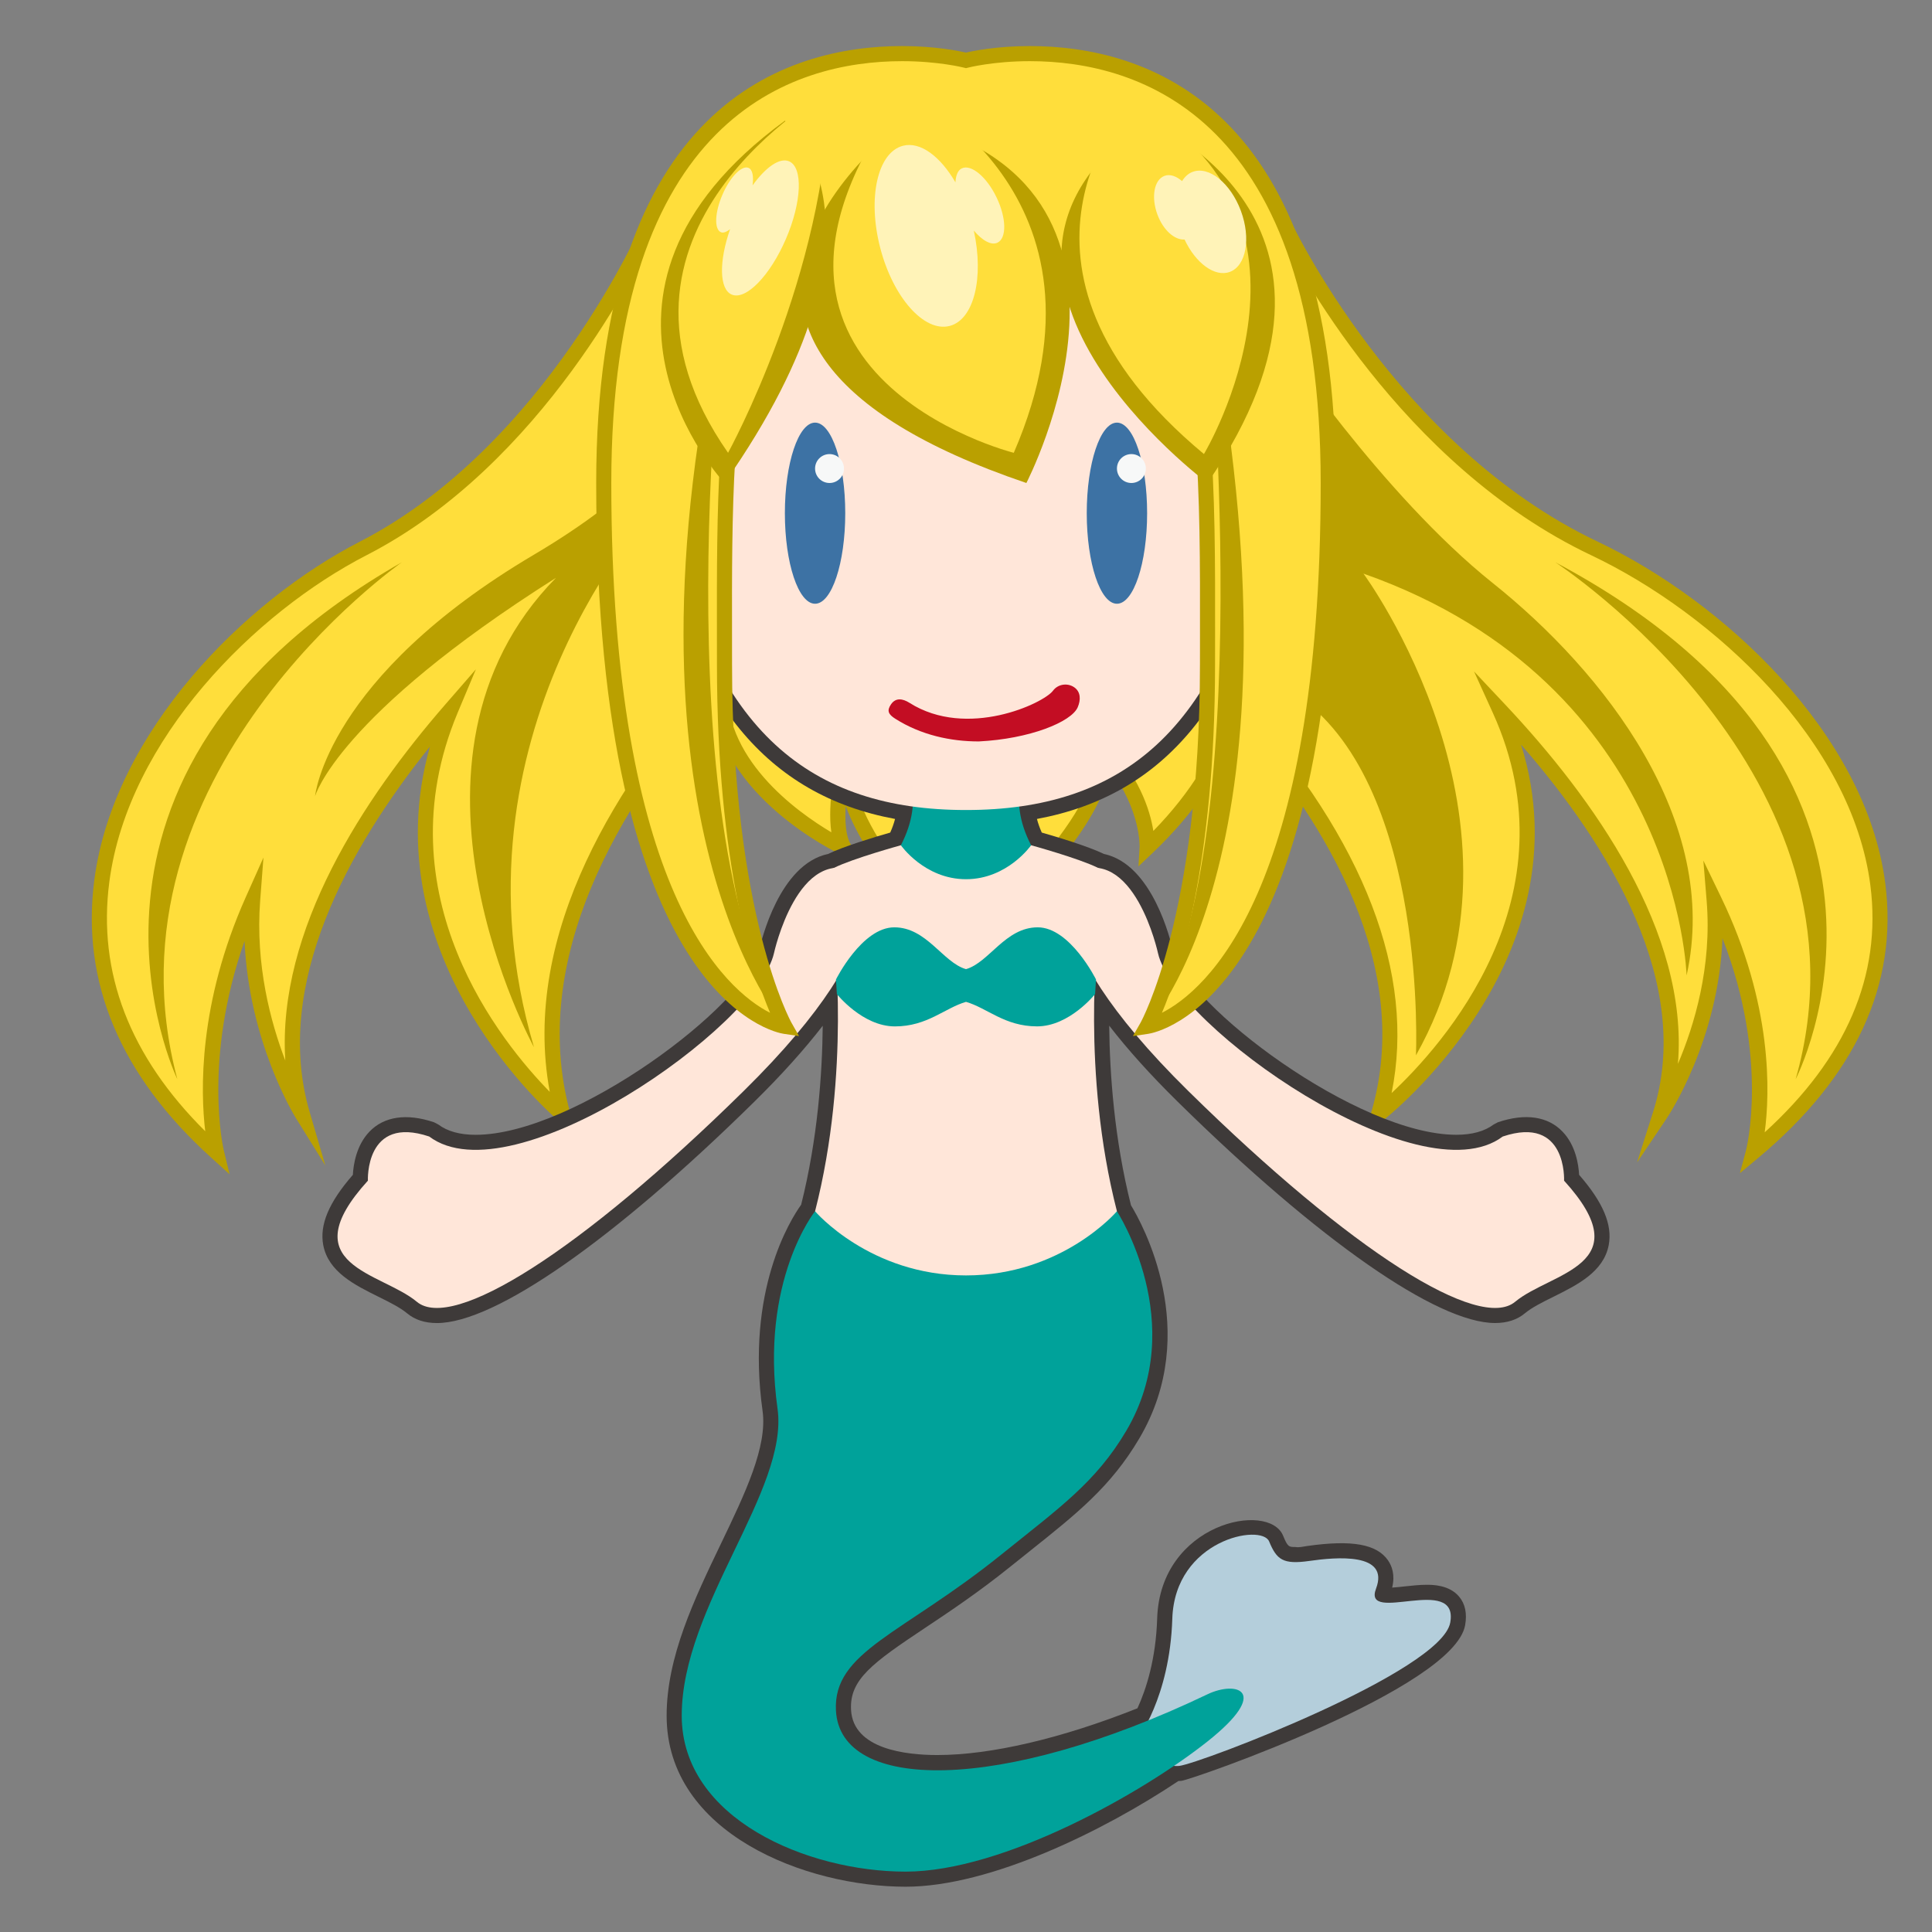 <?xml version="1.0" encoding="utf-8"?>
<!-- Generator: Adobe Illustrator 18.0.0, SVG Export Plug-In . SVG Version: 6.00 Build 0)  -->
<!DOCTYPE svg PUBLIC "-//W3C//DTD SVG 1.1//EN" "http://www.w3.org/Graphics/SVG/1.1/DTD/svg11.dtd">
<svg version="1.1" id="レイヤー_1" xmlns="http://www.w3.org/2000/svg" xmlns:xlink="http://www.w3.org/1999/xlink" x="0px"
	 y="0px" width="64px" height="64px" viewBox="0 0 64 64" style="enable-background:new 0 0 64 64;" xml:space="preserve">
<rect x="0" y="0" width="64" height="64" fill="#808080" stroke="none"/>
<g>
	<g>
		<path style="fill:#FFDE3B;" d="M52.818,18.167c-6.849-3.25-10.314-10.797-10.314-10.797H21.562
			c0,0-3.201,7.547-9.529,10.797c-6.328,3.25-13.257,12.417-4.865,20
			c0,0-0.905-3.632,1.201-8.345c-0.299,3.961,1.648,7.095,1.648,7.095
			c-1.376-4.686,1.694-9.701,4.915-13.406c-3.212,7.657,3.708,13.406,3.708,13.406
			c-1.475-5.446,1.945-10.795,5.213-14.428c-0.322,3.509,4.106,5.595,4.106,5.595
			c-0.483-0.823,0.041-3,0.041-3c-0.25,2.667,3.889,6.364,3.889,6.364
			c5.576-5.035,4.632-6.633,4.447-6.855C38.11,26.392,38,28.083,38,28.083
			c1.632-1.548,2.533-3.111,2.967-4.583c3.209,3.576,6.154,8.455,4.699,13.417
			c0,0,7.489-5.749,4.013-13.406C53.167,27.216,56.489,32.23,55,36.917
			c0,0,2.108-3.134,1.784-7.095c2.279,4.714,1.299,8.345,1.299,8.345
			C67.167,30.583,59.667,21.417,52.818,18.167z"/>
		<path style="fill:#BAA000;" d="M7.606,38.9l-0.606-0.548
			c-3.015-2.724-4.318-5.821-3.875-9.206c0.645-4.925,5.01-9.259,8.793-11.202
			c6.171-3.17,9.382-10.598,9.414-10.672l0.064-0.152h21.267l0.067,0.146
			c0.034,0.075,3.509,7.503,10.193,10.675c4.147,1.968,8.898,6.354,9.531,11.335
			c0.424,3.339-0.993,6.395-4.213,9.083l-0.605,0.505l0.204-0.762
			c0.009-0.033,0.773-3.021-0.781-7.021c-0.129,3.37-1.774,5.858-1.854,5.976
			l-0.975,1.45l0.529-1.666c1.349-4.245-1.437-8.809-4.372-12.175
			c2.23,7.119-4.498,12.394-4.57,12.449l-0.607,0.467l0.215-0.735
			c1.413-4.822-1.516-9.595-4.356-12.853c-0.534,1.517-1.508,2.952-2.898,4.271
			l-0.458,0.435L37.75,28.068c0.001-0.014,0.055-1.205-1.001-2.616
			c-0.132,1.038-1.088,2.926-4.692,6.181l-0.167,0.15l-0.167-0.149
			c-0.14-0.125-2.832-2.553-3.709-4.938c-0.029,0.502,0.001,0.987,0.161,1.261
			l0.41,0.697l-0.731-0.345c-0.175-0.083-4.028-1.936-4.256-5.152
			c-3.025,3.502-6.103,8.569-4.715,13.694l0.207,0.763l-0.607-0.505
			c-0.067-0.056-6.248-5.299-4.24-12.38c-2.693,3.361-5.223,7.894-3.983,12.117
			l0.518,1.764l-0.97-1.562c-0.072-0.115-1.564-2.557-1.707-5.875
			c-1.393,3.957-0.695,6.9-0.688,6.932L7.606,38.9z M56.426,28.506l0.583,1.207
			c1.723,3.562,1.623,6.494,1.449,7.797c2.701-2.455,3.879-5.201,3.502-8.171
			c-0.608-4.794-5.222-9.035-9.25-10.946c-6.324-3.001-9.833-9.7-10.363-10.773
			H21.725c-0.5,1.094-3.742,7.772-9.577,10.769
			c-3.671,1.886-7.905,6.077-8.526,10.823c-0.394,3.005,0.675,5.782,3.177,8.262
			c-0.157-1.317-0.234-4.225,1.342-7.754l0.586-1.312L8.618,29.84
			c-0.161,2.127,0.346,4.021,0.833,5.292c-0.278-4.329,2.616-8.709,5.292-11.786
			l1.021-1.174l-0.602,1.435c-2.543,6.064,1.478,10.96,3.05,12.562
			c-0.985-5.306,2.372-10.421,5.454-13.848l0.504-0.56l-0.069,0.75
			c-0.237,2.585,2.309,4.391,3.439,5.06c-0.146-0.991,0.17-2.359,0.215-2.546
			l0.492,0.082c-0.208,2.217,2.885,5.287,3.642,6.001
			c5.361-4.89,4.301-6.298,4.252-6.356l0.37-0.335
			c1.223,1.239,1.589,2.431,1.695,3.109c1.245-1.276,2.092-2.652,2.52-4.097
			L40.854,23l0.3,0.333c4.047,4.511,5.744,8.943,4.945,12.875
			c1.664-1.552,6.126-6.484,3.353-12.594l-0.623-1.372l1.032,1.097
			c2.922,3.104,6.084,7.536,5.722,11.904c0.541-1.27,1.131-3.214,0.952-5.401
			L56.426,28.506z"/>
	</g>
	<g>
		<path style="fill:#BAA000;" d="M5.875,35.75c0,0-4.891-10.099,7.438-17.125C13.312,18.625,3.188,25.688,5.875,35.75z"
			/>
	</g>
	<g>
		<path style="fill:#BAA000;" d="M46.905,34.96c0,0,0.401-8.773-3.814-11.835
			c-4.967-3.609-2.141-10.75-2.141-10.75l1.366-1.182c0,0,3.452,5.182,7.132,8.12
			s7.561,7.875,6.423,13c0,0-0.268-9.635-10.705-13.312C45.165,19,51.254,27.25,46.905,34.96z"
			/>
		<path style="fill:#BAA000;" d="M59.483,35.75c0,0,5.236-10.099-7.962-17.125
			C51.521,18.625,62.36,25.688,59.483,35.75z"/>
	</g>
	<path style="fill:#BAA000;" d="M23.562,11c0,0,1,3.312-5.875,7.375s-7.25,8-7.25,8s0.739-2.656,7.982-7.235
		C12.467,25.189,17.688,34.688,17.688,34.688c-3.063-10.353,4-17.884,4-17.884
		c-0.033,0.017-0.062,0.036-0.095,0.053C25.631,13.272,23.562,11,23.562,11z"/>
</g>
<g>
	<path style="fill:#3E3A39;" d="M52.31,38.917c-0.018-0.335-0.111-0.972-0.546-1.427
		c-0.481-0.506-1.228-0.624-2.144-0.314L49.48,37.25
		c-0.302,0.226-0.718,0.341-1.236,0.341c-3.269,0-8.981-4.299-9.393-6.118
		c-0.065-0.295-0.669-2.845-2.283-3.185c-0.533-0.259-1.597-0.576-2.058-0.708
		c-0.067-0.151-0.121-0.301-0.16-0.451c4.242-0.788,6.79-3.892,7.997-9.72
		c1.006-4.857,0.472-8.733-1.544-11.209C38.997,3.981,36.035,2.857,32,2.857
		s-6.997,1.125-8.803,3.342c-2.016,2.476-2.55,6.352-1.545,11.209
		c1.207,5.829,3.755,8.933,7.998,9.721c-0.039,0.149-0.092,0.299-0.16,0.451
		c-0.465,0.133-1.54,0.454-2.058,0.708c-1.614,0.339-2.218,2.89-2.282,3.182
		c-0.413,1.823-6.125,6.121-9.394,6.122h-0.001c-0.519,0-0.935-0.115-1.236-0.342
		l-0.141-0.073c-0.914-0.309-1.662-0.191-2.143,0.314
		c-0.434,0.455-0.528,1.092-0.546,1.427c-0.796,0.913-1.108,1.655-0.981,2.327
		c0.168,0.889,1.047,1.324,1.824,1.709c0.37,0.183,0.72,0.357,0.956,0.553
		c0.255,0.213,0.587,0.321,0.985,0.321c1.917,0,5.847-2.739,10.51-7.327
		c0.896-0.882,1.656-1.726,2.271-2.522c-0.016,1.594-0.167,3.751-0.715,5.929
		c-0.353,0.491-1.835,2.84-1.278,6.829c0.166,1.184-0.582,2.741-1.374,4.39
		c-0.887,1.848-1.804,3.757-1.804,5.708C22.083,60.742,26.713,62.5,30,62.5
		c2.807,0,6.584-1.863,9.035-3.501l0.099-0.006
		c0.385-0.048,9.024-3.063,9.4-5.155c0.069-0.388,0.003-0.707-0.199-0.947
		c-0.328-0.393-0.888-0.393-1.072-0.393c-0.233,0-0.489,0.027-0.735,0.054
		c-0.145,0.016-0.284,0.032-0.411,0.039c0.104-0.424-0.011-0.719-0.135-0.899
		c-0.372-0.54-1.191-0.69-2.677-0.479c-0.153,0.022-0.259,0.054-0.392,0.034
		c-0.22,0-0.255-0.002-0.409-0.376c-0.477-1.156-4.069-0.417-4.171,2.738
		c-0.042,1.348-0.362,2.344-0.653,2.98c-2.513,1-4.861,1.549-6.63,1.549
		c-1.038,0-2.789-0.194-2.858-1.498c-0.054-1.001,0.709-1.552,2.438-2.704
		c0.792-0.527,1.779-1.184,2.85-2.047l0.655-0.524
		c1.547-1.233,2.665-2.124,3.603-3.71c2.1-3.552,0.078-7.155-0.273-7.729
		c-0.552-2.187-0.704-4.351-0.721-5.949c0.617,0.798,1.377,1.642,2.273,2.523
		c4.663,4.588,8.592,7.326,10.51,7.327c0.398,0,0.73-0.108,0.985-0.321
		c0.235-0.196,0.586-0.37,0.956-0.553c0.775-0.385,1.655-0.82,1.823-1.709
		C53.418,40.572,53.105,39.83,52.31,38.917z"/>
	<path style="fill:#B4CEDB;" d="M37.664,57.634c0,0,1.086-1.384,1.17-4.009
		c0.083-2.625,2.958-3.167,3.208-2.562S42.5,51.833,43.375,51.708
		s2.667-0.292,2.208,0.917c-0.458,1.208,2.75-0.5,2.458,1.125
		c-0.292,1.625-8.273,4.66-8.97,4.747C38.375,58.583,37.664,57.634,37.664,57.634z"/>
	<path style="fill:#00A29A;" d="M40,56.125c-6.904,3.302-12.165,3.225-12.308,0.542
		c-0.104-1.958,2.204-2.531,5.474-5.167c1.911-1.54,3.129-2.388,4.141-4.099
		C39.417,43.833,37,40.125,37,40.125h-5h-5c0,0-1.838,2.287-1.243,6.541
		c0.377,2.697-3.174,6.532-3.174,10.167C22.583,60.25,26.75,62,30,62s7.875-2.625,10-4.312
		S40.958,55.667,40,56.125z"/>
	<g>
		<path style="fill:#FFE6D9;" d="M35.557,28.907c0,0-1.636,1.88,3.81,7.237
			c5.444,5.356,9.644,7.964,10.824,6.979c1.18-0.984,4.183-1.193,1.621-4.012
			c0,0,0.103-2.18-2.032-1.462c-2.75,2.064-10.87-3.646-11.419-6.07
			C38.362,31.579,37.571,27.934,35.557,28.907z"/>
		<path style="fill:#FFE6D9;" d="M28.442,28.907c0,0,1.636,1.88-3.81,7.237
			c-5.444,5.356-9.644,7.964-10.824,6.979c-1.18-0.984-4.183-1.193-1.621-4.012
			c0,0-0.103-2.18,2.032-1.462c2.75,2.064,10.87-3.646,11.419-6.07
			C25.638,31.579,26.429,27.934,28.442,28.907z"/>
	</g>
	<path style="fill:#FFE6D9;" d="M36.375,31c0.312-0.375,0.625-1.938,0-2.25S34.157,28,34.157,28
		c-1.43-0.439-2.884-0.439-4.314,0c0,0-1.593,0.438-2.218,0.75s-0.312,1.875,0,2.25
		c0,0,0.562,4.5-0.625,9.125c0,0,1.812,2.125,5,2.125s5-2.125,5-2.125C35.812,35.5,36.375,31,36.375,31z"/>
	<path style="fill:#00A29A;" d="M34.375,30.719c-1.074,0-1.608,1.166-2.375,1.385
		c-0.767-0.219-1.301-1.385-2.375-1.385s-1.933,1.729-1.933,1.729l0.031,0.483
		c0,0,0.848,1.07,1.922,1.07S31.296,33.391,32,33.188
		C32.704,33.391,33.28,34,34.354,34s1.922-1.07,1.922-1.07l0.031-0.483
		C36.308,32.448,35.449,30.719,34.375,30.719z"/>
	<path style="fill:#00A29A;" d="M34.062,25.375H32h-2.062c0,0,0.747,1-0.095,2.625
		c0,0,0.782,1.125,2.157,1.125S34.157,28,34.157,28C33.314,26.375,34.062,25.375,34.062,25.375z"/>
</g>
<g>
	<path style="fill:#FFE6D9;" d="M32,3.357c-10,0-11.295,7.005-9.857,13.95
		C23.58,24.252,26.875,26.833,32,26.833s8.42-2.581,9.857-9.526
		C43.295,10.362,42,3.357,32,3.357z"/>
	<g>
		<g>
			<ellipse style="fill:#3D72A4;" cx="37" cy="17" rx="1" ry="3"/>
			<circle style="fill:#F7F8F8;" cx="37.479" cy="15.521" r="0.479"/>
		</g>
		<g>
			<ellipse style="fill:#3D72A4;" cx="27" cy="17" rx="1" ry="3"/>
			<circle style="fill:#F7F8F8;" cx="27.479" cy="15.521" r="0.479"/>
		</g>
	</g>
	<path style="fill:#C30D23;" d="M32.423,24.561c1.682-0.083,3.069-0.644,3.278-1.133
		c0.104-0.243,0.104-0.512-0.121-0.664c-0.226-0.151-0.537-0.101-0.697,0.115
		c-0.312,0.422-2.847,1.61-4.754,0.404c-0.229-0.145-0.456-0.176-0.61,0.044
		c-0.152,0.219-0.09,0.338,0.141,0.484C30.513,24.351,31.495,24.561,32.423,24.561
		z"/>
</g>
<g>
	<g>
		<path style="fill:#FFDE3B;" d="M32,2c0,0-12-3.125-12,14s6,18,6,18s-2-3.5-2-12
			c0-4.378-0.09-8.717,0.958-12.329l13.553-1.506C40.116,12.038,40,16.993,40,22
			c0,8.5-2,12-2,12s6-0.875,6-18S32,2,32,2z"/>
		<path style="fill:#BAA000;" d="M37.53,34.321l0.253-0.445C37.803,33.842,39.75,30.314,39.75,22
			l0.001-0.944c0.007-4.661,0.013-9.067-1.4-12.621L25.152,9.901
			c-0.915,3.277-0.909,7.097-0.903,11.136L24.25,22c0,8.314,1.948,11.842,1.967,11.876
			l0.252,0.445l-0.506-0.074C25.71,34.21,19.75,33.145,19.75,16
			c0-12.593,6.35-14.474,10.135-14.474c1.096,0,1.891,0.165,2.115,0.216
			c0.224-0.052,1.019-0.216,2.115-0.216C37.9,1.526,44.25,3.407,44.25,16
			c0,17.145-5.96,18.21-6.214,18.247L37.53,34.321z M38.67,7.896l0.072,0.173
			c1.522,3.675,1.516,8.198,1.509,12.987L40.25,22c0,6.653-1.203,10.246-1.76,11.551
			C39.919,32.823,43.75,29.602,43.75,16c0-12.158-6.037-13.974-9.635-13.974
			c-1.207,0-2.044,0.213-2.052,0.216L32,2.258l-0.063-0.016
			c-0.008-0.002-0.846-0.216-2.052-0.216C26.287,2.026,20.25,3.842,20.25,16
			c0,13.602,3.831,16.823,5.26,17.551C24.953,32.246,23.75,28.653,23.75,22l-0.001-0.961
			c-0.006-4.143-0.012-8.056,0.969-11.437l0.047-0.16L38.67,7.896z"/>
	</g>
	<path style="fill:#BAA000;" d="M40,10c0,0,1.818,18.375-2,24C38,34,43.583,28.125,40,10z"/>
	<path style="fill:#BAA000;" d="M24,10c0,0-2.106,17.042,2,24C26,34,20.042,27.25,24,10z"/>
	<path style="fill:#BAA000;" d="M30,4c0,0-10,7.25,4,12C34,16,39.125,6.125,30,4z"/>
	<path style="fill:#BAA000;" d="M38,4c0,0,8,3.25,2,12C40,16,30.594,9,38,4z"/>
	<path style="fill:#BAA000;" d="M26,4c0,0,4.125,3.25-2,12C24,16,18.125,9.75,26,4z"/>
	<path style="fill:#FFDE3B;" d="M33.583,15C33.583,15,23,12.344,30,3C30,3,37.312,6.375,33.583,15z"/>
	<path style="fill:#FFDE3B;" d="M27.479,3c0,0-8.479,4.667-3.361,12C24.118,15,27.376,9.083,27.479,3z
		"/>
	<path style="fill:#FFDE3B;" d="M37.479,3.357c0,0-5.167,5.393,2.403,11.684
		C39.883,15.042,44.626,7.131,37.479,3.357z"/>
	<g>
		<path style="fill:#FFF3B8;" d="M26.14,5.344c-0.314-0.135-0.779,0.199-1.21,0.797
			c0.038-0.292,0.002-0.521-0.132-0.579c-0.226-0.097-0.614,0.301-0.867,0.889
			c-0.254,0.588-0.276,1.144-0.051,1.241c0.084,0.036,0.192-0.014,0.305-0.099
			c-0.37,1.058-0.362,1.985,0.052,2.164C24.705,9.96,25.509,9.135,26.034,7.916
			C26.56,6.697,26.607,5.545,26.14,5.344z"/>
		<path style="fill:#FFF3B8;" d="M31.86,5.578c-0.135,0.065-0.197,0.241-0.21,0.462
			c-0.499-0.856-1.16-1.361-1.738-1.211c-0.844,0.219-1.181,1.732-0.754,3.38
			c0.427,1.648,1.458,2.806,2.301,2.588c0.806-0.209,1.142-1.6,0.799-3.16
			c0.275,0.325,0.576,0.502,0.785,0.402c0.31-0.149,0.296-0.821-0.031-1.5
			C32.686,5.859,32.169,5.429,31.86,5.578z"/>
		<path style="fill:#FFF3B8;" d="M41.106,6.985c-0.34-0.915-1.055-1.494-1.597-1.292
			c-0.147,0.054-0.263,0.164-0.352,0.307c-0.191-0.166-0.401-0.242-0.582-0.174
			c-0.344,0.128-0.449,0.703-0.233,1.284c0.193,0.519,0.573,0.847,0.898,0.824
			c0.366,0.783,1.003,1.257,1.5,1.073C41.281,8.805,41.445,7.9,41.106,6.985z"
			/>
	</g>
</g>
<g>
</g>
<g>
</g>
<g>
</g>
<g>
</g>
<g>
</g>
<g>
</g>
</svg>
